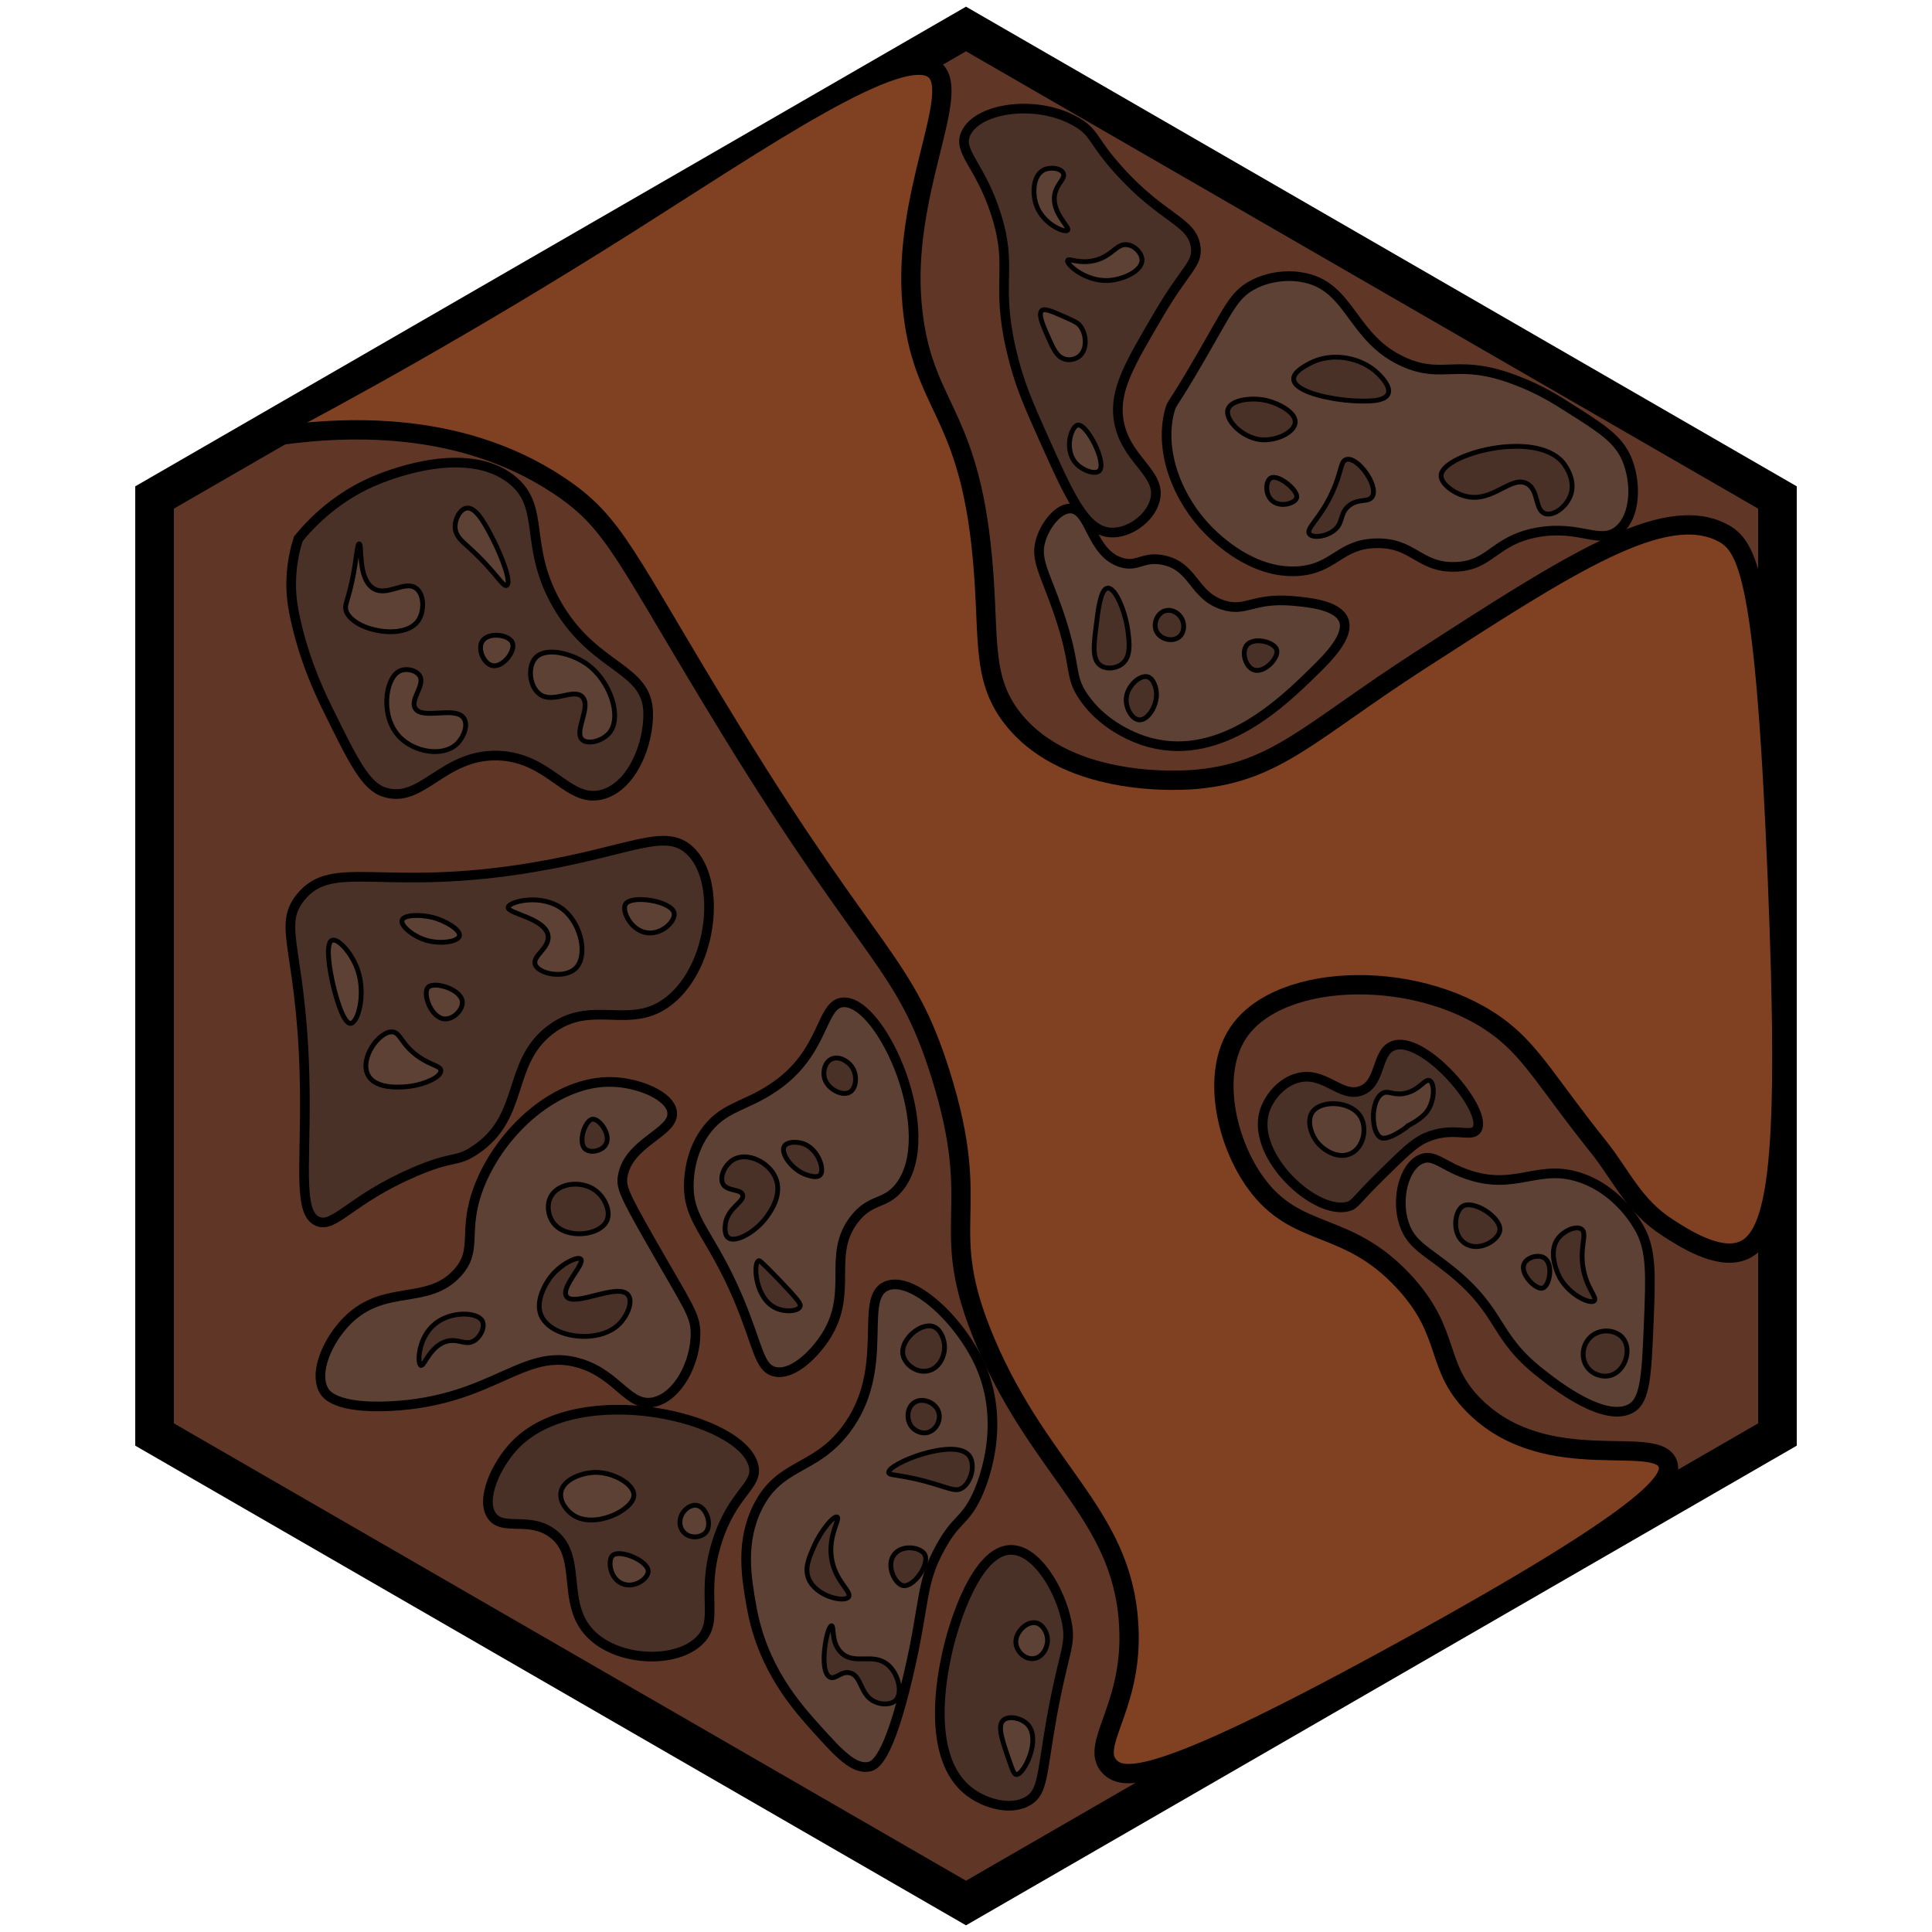 <?xml version="1.0" encoding="utf-8"?>
<!-- Generator: Adobe Illustrator 26.0.3, SVG Export Plug-In . SVG Version: 6.00 Build 0)  -->
<svg version="1.1" id="Ebene_2" xmlns="http://www.w3.org/2000/svg" xmlns:xlink="http://www.w3.org/1999/xlink" x="0px" y="0px"
	 viewBox="0 0 100 100" style="enable-background:new 0 0 100 100;" xml:space="preserve">
<style type="text/css">
	.st0{fill:#603726;stroke:#000000;stroke-width:2;stroke-miterlimit:10;}
	.st1{fill:#804122;stroke:#000000;stroke-miterlimit:10;}
	.st2{fill:#493127;stroke:#000000;stroke-width:0.5;stroke-miterlimit:10;}
	.st3{fill:#5D4135;stroke:#000000;stroke-width:0.5;stroke-miterlimit:10;}
	.st4{fill:#5D4135;stroke:#000000;stroke-width:0.25;stroke-miterlimit:10;}
	.st5{fill:#493127;stroke:#000000;stroke-width:0.25;stroke-miterlimit:10;}
	.st6{fill:none;stroke:#000000;stroke-width:0.25;stroke-miterlimit:10;}
</style>
<polygon class="st0" points="92,25.75 50,1.5 8,25.75 8,74.25 50,98.5 92,74.25 "/>
<path class="st1" d="M13.2,22.74c4.04-0.72,10.39-1.14,15.69,2.37c3.02,2,3.39,3.64,9,12.78c7.27,11.84,8.96,11.89,10.78,17.67
	c2.32,7.36-0.28,7.71,2.33,13.89c2.95,6.96,7.32,9.04,7.44,15.11c0.08,3.93-2.05,5.81-1,6.89c0.77,0.8,2.83,0.78,15.39-6.13
	c12.62-6.94,13.78-8.7,13.5-9.54c-0.54-1.6-6.16,0.65-9.89-2.89c-2.26-2.14-1.23-3.81-3.78-6.56c-2.98-3.22-5.54-2.16-7.67-5.11
	c-1.55-2.15-2.31-5.67-0.89-7.78c2.19-3.24,9.63-3.31,13.67-0.11c1.59,1.26,2.43,2.86,4.96,6.02c1.22,1.53,1.82,3.06,3.6,4.2
	c0.85,0.55,2.54,1.63,3.78,1.22c1.98-0.65,2.47-4.99,1.89-19.22c-0.64-15.72-1.51-17.31-2.89-18c-3.02-1.51-7.84,1.61-15.67,6.67
	c-5.66,3.66-7.35,5.71-11.44,6.11c-0.6,0.06-6.63,0.56-9.56-3.11c-1.79-2.25-1.14-4.46-1.67-9.11c-0.8-7.03-3.08-7.16-3.56-12.33
	c-0.53-5.67,2.51-10.82,1.22-12.11c-1.59-1.59-9.02,3.55-16.24,8.11C24.28,16.77,17.59,20.44,13.2,22.74z"/>
<path class="st2" d="M15.44,27.89c-0.15,0.47-0.32,1.15-0.36,1.99c-0.04,0.8,0.05,1.5,0.25,2.34c0.5,2.21,1.37,3.95,1.67,4.56
	c1.28,2.6,1.92,3.91,2.89,4.22c1.95,0.64,3.02-1.98,5.89-1.89c2.73,0.09,3.63,2.54,5.44,2c1.51-0.45,2.36-2.58,2.33-4.22
	c-0.04-2.3-2.65-2.26-4.56-5.33c-2.01-3.25-0.63-5.31-2.56-6.78c-2.29-1.74-6.08-0.27-6.78,0C17.47,25.63,16.1,27.08,15.44,27.89z"
	/>
<path class="st2" d="M15.56,46.44c-1.3,1.61,0.2,2.79,0.22,10.56c0.01,3.6-0.31,5.82,0.67,6.22c0.87,0.36,1.7-1.14,5-2.56
	c2.05-0.88,2.14-0.47,3.11-1.11c2.63-1.72,1.65-4.48,3.89-6.22c2.19-1.71,4.17,0.1,6.22-1.56c2.25-1.81,2.7-6.26,1-7.78
	c-1.28-1.15-3.05,0.05-8,0.89C19.79,46.22,17.23,44.38,15.56,46.44z"/>
<path class="st3" d="M18,68.33c-1.03,1.02-1.79,2.72-1.22,3.67c0.11,0.18,0.62,0.92,3.44,0.78c5.34-0.27,6.85-3.1,9.78-2.22
	c2.03,0.61,2.53,2.34,3.89,2C35.12,72.25,36.01,70.5,36,69c-0.01-0.95-0.38-1.36-2.33-4.78c-1.38-2.42-1.53-2.8-1.44-3.33
	c0.29-1.79,2.7-2.26,2.56-3.33c-0.11-0.85-1.73-1.52-3.11-1.56c-2.86-0.08-5.77,2.53-6.89,5.44c-0.89,2.33-0.01,3.22-1.11,4.44
	C22.13,67.59,19.93,66.43,18,68.33z"/>
<path class="st3" d="M36.44,58.67c-0.68,1.01-0.76,2.07-0.78,2.44c-0.12,2.06,1.09,2.64,2.56,6.11c1.03,2.44,1.05,3.59,1.89,3.78
	c0.93,0.21,2.08-0.94,2.67-1.89c1.41-2.29,0.01-4.15,1.44-6c0.86-1.11,1.59-0.73,2.33-1.67c2.15-2.71-0.88-9.64-2.89-9.56
	c-1.22,0.05-0.91,2.63-3.67,4.44C38.54,57.3,37.37,57.29,36.44,58.67z"/>
<path class="st2" d="M26.67,74.78c-1,1.03-1.8,2.82-1.22,3.67c0.56,0.82,1.91,0.03,3.11,0.89c1.65,1.17,0.43,3.61,2,5.22
	c1.42,1.46,4.46,1.57,5.67,0.33c1.03-1.05,0-2.34,0.89-5.11c0.81-2.54,2.11-2.85,1.89-3.89C38.46,73.36,29.99,71.37,26.67,74.78z"/>
<path class="st3" d="M45.89,66.56c-1.51,0.62,0.28,4.29-2.11,7.44c-1.63,2.15-3.41,1.71-4.56,4c-0.9,1.8-0.59,3.64-0.33,5.11
	c0.56,3.25,2.35,5.23,3.44,6.44c1.07,1.18,1.87,2.07,2.67,1.89c0.27-0.06,0.98-0.34,2-4.67c0.91-3.86,0.62-4.77,1.67-6.67
	c0.85-1.55,1.23-1.29,1.89-2.67c0.19-0.41,1.58-3.47,0.22-6.67C49.75,68.36,47.22,66.01,45.89,66.56z"/>
<path class="st2" d="M52.33,80.22c-1.77,0-2.97,3.73-3.33,5.44c-0.2,0.92-1.15,5.37,1.22,7.11c0.81,0.6,2.13,0.97,3,0.44
	c0.78-0.47,0.69-1.36,1.22-4.33c0.63-3.48,1.01-3.68,0.78-4.89C54.89,82.31,53.66,80.22,52.33,80.22z"/>
<path class="st2" d="M67.22,55.78c-0.89,0.21-1.56,1.04-1.78,1.78c-0.66,2.29,2.62,5.34,4.33,4.89c0.38-0.1,0.36-0.29,1.77-1.67
	c1.1-1.08,1.66-1.63,2.23-1.88c1.43-0.64,2.37,0.02,2.67-0.44c0.62-0.96-2.76-4.94-4.33-4.33c-0.9,0.34-0.6,1.94-1.67,2.33
	C69.39,56.83,68.57,55.46,67.22,55.78z"/>
<path class="st3" d="M72.67,63.33c0.36,1.11,1.17,1.41,2.44,2.44c2.72,2.21,2.15,3.37,4.67,5.33c0.75,0.59,3.31,2.59,4.67,1.78
	c0.72-0.43,0.78-1.77,0.89-4.44c0.1-2.44,0.14-3.68-0.44-4.78c-0.14-0.26-1.07-1.97-3-2.67c-2.29-0.83-3.41,0.7-6-0.22
	c-1.24-0.44-1.69-1.05-2.33-0.78C72.66,60.37,72.25,62.06,72.67,63.33z"/>
<path class="st3" d="M53.89,27.89c-0.35,1.05,0.19,1.74,0.89,3.78c1,2.91,0.51,3.27,1.33,4.44c1.2,1.72,3.15,2.26,3.44,2.33
	c3.71,0.97,6.88-2.14,8.44-3.67c0.75-0.73,1.87-1.85,1.56-2.67c-0.31-0.8-1.88-0.93-2.67-1c-2.04-0.17-2.38,0.59-3.56,0.22
	c-1.57-0.49-1.51-2-3.11-2.33c-1.07-0.22-1.34,0.41-2.22,0.11c-1.54-0.52-1.54-2.71-2.56-2.78C54.79,26.29,54.13,27.15,53.89,27.89z
	"/>
<path class="st2" d="M50,6.89c-0.46,0.97,0.73,1.6,1.56,4.22c0.89,2.81-0.04,3.44,0.78,7c0.39,1.7,0.89,2.82,1.67,4.56
	c1.37,3.06,2.14,4.78,3.44,4.89c0.96,0.08,2.09-0.72,2.33-1.67c0.38-1.44-1.6-2.09-1.89-4.22c-0.2-1.51,0.57-2.82,2.11-5.44
	c1.38-2.35,2-2.55,1.89-3.44c-0.18-1.36-1.69-1.42-4-4c-1.35-1.5-1.21-1.9-2.11-2.44C53.79,5.13,50.65,5.53,50,6.89z"/>
<path class="st3" d="M64.78,14.78c-0.93,0.52-1.19,1.23-2.67,3.78c-1.44,2.49-1.44,2.24-1.56,2.67c-0.6,2.2,0.48,4.69,2,6.22
	c0.37,0.37,2.27,2.29,4.67,2.11c1.86-0.14,2.12-1.4,4-1.44c1.95-0.05,2.23,1.28,4.11,1.22c1.85-0.06,1.97-1.36,4.22-1.78
	c2.25-0.41,3.26,0.67,4.22-0.11c0.93-0.76,0.92-2.52,0.44-3.67c-0.44-1.05-1.29-1.59-3-2.67c-0.67-0.43-1.55-0.98-2.78-1.44
	c-3-1.14-3.67-0.05-5.67-0.89c-2.88-1.22-2.8-4.05-5.44-4.44C67.13,14.3,65.92,14.14,64.78,14.78z"/>
<path class="st4" d="M18.59,28.15c-0.11,0-0.12,0.76-0.37,1.93c-0.24,1.11-0.41,1.25-0.3,1.56c0.38,1,2.95,1.52,3.7,0.52
	c0.36-0.48,0.35-1.37-0.07-1.7c-0.58-0.46-1.5,0.44-2.22,0C18.49,29.94,18.76,28.15,18.59,28.15z"/>
<path class="st4" d="M24.15,26.3c-0.34,0.05-0.63,0.59-0.59,1.04c0.04,0.42,0.35,0.67,0.67,0.96c1.46,1.32,1.8,2.11,2,2
	c0.26-0.15-0.27-1.51-0.67-2.3C25.2,27.29,24.67,26.22,24.15,26.3z"/>
<path class="st4" d="M20.67,34.74c0.33-0.17,0.84-0.07,1.04,0.22c0.33,0.49-0.5,1.23-0.22,1.7c0.37,0.62,2.09-0.14,2.52,0.52
	c0.24,0.36-0.02,1-0.37,1.33c-0.72,0.68-2.2,0.43-2.96-0.37C19.67,37.1,19.93,35.12,20.67,34.74z"/>
<path class="st4" d="M24.96,33.19c-0.25,0.4,0.07,1.16,0.52,1.26c0.55,0.12,1.22-0.76,1.04-1.19C26.34,32.84,25.27,32.7,24.96,33.19
	z"/>
<path class="st4" d="M27.7,34.07c-0.4,0.47-0.29,1.46,0.22,1.85c0.69,0.53,1.77-0.32,2.22,0.15c0.49,0.51-0.46,1.81,0,2.22
	c0.29,0.26,1.05,0.07,1.41-0.37c0.66-0.83,0.03-2.7-1.19-3.56C29.6,33.83,28.23,33.45,27.7,34.07z"/>
<path class="st4" d="M17.19,48.67c0.31-0.12,1.04,0.68,1.33,1.56c0.42,1.24,0.01,2.71-0.37,2.74c-0.4,0.03-0.82-1.55-0.96-2.22
	C17.13,50.48,16.79,48.82,17.19,48.67z"/>
<path class="st4" d="M22.15,51.11c0.3-0.34,1.72,0.08,1.78,0.74c0.03,0.41-0.44,0.9-0.89,0.89C22.32,52.73,21.86,51.43,22.15,51.11z
	"/>
<path class="st4" d="M20.3,53.41c0.43,0.02,0.44,0.62,1.33,1.26c0.69,0.49,1.17,0.49,1.19,0.74c0.02,0.34-0.84,0.71-1.56,0.81
	c-0.25,0.03-1.8,0.25-2.22-0.59C18.61,54.77,19.63,53.37,20.3,53.41z"/>
<path class="st4" d="M22.07,48.67c-0.68-0.2-1.35-0.75-1.26-1.04c0.09-0.29,0.94-0.3,1.56-0.15c0.7,0.17,1.48,0.66,1.41,0.96
	C23.71,48.75,22.8,48.88,22.07,48.67z"/>
<path class="st4" d="M26.3,46.96c-0.05,0.33,1.95,0.56,2.07,1.48c0.08,0.64-0.82,1.03-0.67,1.48c0.17,0.49,1.49,0.75,2.07,0.22
	c0.67-0.61,0.35-2.26-0.59-3.04C28.09,46.21,26.34,46.66,26.3,46.96z"/>
<path class="st4" d="M32.37,46.81c-0.2,0.36,0.33,1.47,1.26,1.48c0.72,0.01,1.35-0.65,1.26-1.04C34.75,46.63,32.66,46.3,32.37,46.81
	z"/>
<path class="st5" d="M24.52,69.41c0.37-0.21,0.6-0.75,0.44-1.04c-0.25-0.47-1.62-0.52-2.44,0.15c-0.89,0.71-0.93,2.07-0.74,2.15
	c0.18,0.08,0.49-1.07,1.41-1.26C23.76,69.29,24.09,69.65,24.52,69.41z"/>
<path class="st5" d="M28.52,66.07c-0.07,0.08-0.87,1.13-0.52,2c0.5,1.21,3.03,1.52,4.07,0.44c0.4-0.41,0.71-1.14,0.44-1.48
	c-0.51-0.66-2.8,0.65-3.19,0.07c-0.31-0.47,0.97-1.68,0.74-1.93C29.91,65.01,29.05,65.4,28.52,66.07z"/>
<path class="st5" d="M28.67,63.33c0.66,0.82,2.39,0.63,2.74-0.15c0.22-0.49-0.11-1.2-0.59-1.56c-0.71-0.53-1.9-0.41-2.3,0.3
	C28.27,62.36,28.37,62.96,28.67,63.33z"/>
<path class="st5" d="M30.3,59.48c0.25,0.21,0.83,0.11,1.04-0.22c0.33-0.51-0.32-1.37-0.67-1.33C30.28,57.97,29.89,59.14,30.3,59.48z
	"/>
<path class="st4" d="M29.7,78.44c1.1,0.69,3.08-0.28,3.11-1.04c0.02-0.56-1-1.17-1.93-1.19c-0.72-0.01-1.74,0.35-1.85,1.04
	C28.96,77.73,29.33,78.21,29.7,78.44z"/>
<path class="st4" d="M35.41,79.33c0.32,0.32,0.87,0.26,1.11,0c0.36-0.4,0.05-1.31-0.44-1.41c-0.3-0.06-0.67,0.18-0.81,0.52
	C35.14,78.72,35.16,79.09,35.41,79.33z"/>
<path class="st4" d="M31.7,80.52c-0.26,0.26-0.13,1.26,0.59,1.48c0.61,0.19,1.26-0.31,1.26-0.67C33.56,80.79,32.06,80.16,31.7,80.52
	z"/>
<path class="st5" d="M38.44,61.85c0.1,0.36-0.76,0.65-0.89,1.48c-0.01,0.08-0.09,0.57,0.15,0.74c0.38,0.28,1.43-0.31,2-1.11
	c0.2-0.28,0.81-1.14,0.44-2C39.8,60.15,38.7,59.63,38,60c-0.46,0.24-0.77,0.89-0.59,1.26C37.61,61.68,38.35,61.52,38.44,61.85z"/>
<path class="st5" d="M41.56,59.19c0.78,0.26,1.15,1.35,0.89,1.63c-0.15,0.16-0.51,0.05-0.67,0c-0.78-0.24-1.39-1.12-1.19-1.48
	C40.73,59.09,41.22,59.08,41.56,59.19z"/>
<path class="st5" d="M42.67,55.78c0.14,0.59,0.94,0.99,1.33,0.74c0.34-0.21,0.39-0.91,0.07-1.33c-0.21-0.28-0.66-0.55-1.04-0.37
	C42.69,54.99,42.59,55.45,42.67,55.78z"/>
<path class="st5" d="M39.26,65.26c-0.29,0.14-0.17,1.95,0.89,2.44c0.48,0.23,1.15,0.18,1.26-0.07c0.06-0.13-0.06-0.31-1.11-1.41
	C39.38,65.27,39.31,65.23,39.26,65.26z"/>
<path class="st5" d="M42.15,80c-0.26,0.59-0.52,1.15-0.3,1.7c0.37,0.93,1.85,1.26,2.07,0.96c0.2-0.27-0.73-0.83-0.89-2.07
	c-0.15-1.15,0.47-1.98,0.3-2.07C43.17,78.43,42.53,79.16,42.15,80z"/>
<path class="st6" d="M45.56,76.67"/>
<path class="st5" d="M46,76.22c0.02,0.16,0.47,0.08,1.85,0.44c1.24,0.33,1.57,0.58,1.93,0.37c0.5-0.29,0.73-1.26,0.37-1.7
	C49.39,74.4,45.94,75.76,46,76.22z"/>
<path class="st5" d="M47.19,73.85c0.18,0.22,0.5,0.37,0.81,0.3c0.44-0.11,0.71-0.61,0.59-1.04c-0.14-0.52-0.84-0.79-1.26-0.52
	C46.94,72.84,46.89,73.48,47.19,73.85z"/>
<path class="st5" d="M48,70.96c0.61-0.11,0.9-0.76,0.89-1.26c-0.01-0.39-0.21-0.91-0.59-1.04c-0.65-0.22-1.73,0.7-1.56,1.48
	C46.85,70.62,47.41,71.07,48,70.96z"/>
<path class="st5" d="M46.3,80.44c-0.47,0.57,0.02,1.55,0.44,1.63c0.54,0.11,1.42-1.12,1.11-1.63C47.63,80.08,46.71,79.94,46.3,80.44
	z"/>
<path class="st5" d="M43.04,84.15c0.15,0-0.05,0.88,0.52,1.41c0.68,0.63,1.61-0.02,2.37,0.59c0.58,0.47,0.8,1.48,0.44,1.85
	c-0.24,0.25-0.75,0.25-1.11,0.07c-0.75-0.35-0.65-1.32-1.26-1.48c-0.46-0.12-0.74,0.36-1.04,0.22
	C42.35,86.52,42.8,84.15,43.04,84.15z"/>
<path class="st4" d="M53.63,84c-0.5-0.11-1.14,0.52-1.04,1.11c0.07,0.39,0.45,0.78,0.89,0.74c0.47-0.04,0.74-0.55,0.74-0.96
	C54.22,84.51,53.98,84.08,53.63,84z"/>
<path class="st4" d="M51.93,89.04c-0.32,0.29-0.06,1.03,0.3,2.07c0.17,0.49,0.25,0.73,0.37,0.74c0.39,0.03,1.31-1.82,0.59-2.59
	C52.86,88.91,52.2,88.79,51.93,89.04z"/>
<path class="st4" d="M67.93,57.56c-0.32,0.45-0.07,1.25,0.37,1.7c0.34,0.35,1.03,0.74,1.63,0.44c0.65-0.32,0.83-1.27,0.52-1.85
	C69.98,56.97,68.38,56.91,67.93,57.56z"/>
<path class="st4" d="M71.56,56.59c-0.64,0.36-0.6,2.08-0.07,2.3c0.45,0.19,1.74-0.86,1.33-0.59l0,0c0,0,0.64-0.31,0.96-0.67
	c0.5-0.56,0.5-1.56,0.22-1.7c-0.25-0.12-0.52,0.52-1.33,0.67C72.08,56.7,71.86,56.42,71.56,56.59z"/>
<path class="st5" d="M75.7,62.44c-0.43,0.28-0.57,1.48,0.15,1.93c0.7,0.44,1.7-0.16,1.78-0.67C77.73,63.03,76.27,62.08,75.7,62.44z"
	/>
<path class="st5" d="M79.93,65.11c-0.32-0.2-0.89-0.03-1.04,0.3c-0.24,0.51,0.6,1.37,0.96,1.26C80.21,66.56,80.42,65.42,79.93,65.11
	z"/>
<path class="st5" d="M80.67,64.07c-0.63,0.78,0.04,2.01,0.07,2.07c0.51,0.9,1.57,1.38,1.78,1.19c0.17-0.17-0.43-0.67-0.59-1.78
	c-0.16-1.08,0.24-1.7-0.07-1.93C81.58,63.43,80.97,63.69,80.67,64.07z"/>
<path class="st5" d="M82.44,69.11c-0.52,0.37-0.65,1.12-0.3,1.63c0.28,0.41,0.83,0.58,1.26,0.44c0.73-0.24,1.08-1.35,0.59-1.93
	C83.66,68.86,82.95,68.75,82.44,69.11z"/>
<path class="st4" d="M54,8.81c-0.53,0.29-0.57,1.19-0.37,1.78c0.33,1,1.48,1.48,1.63,1.33c0.15-0.15-0.84-0.9-0.67-1.85
	c0.11-0.58,0.58-0.83,0.44-1.11C54.91,8.7,54.36,8.62,54,8.81z"/>
<path class="st4" d="M55.26,13.48c-0.08,0.2,0.91,1.08,2.07,1.04c0.78-0.03,1.76-0.48,1.78-1.04c0.01-0.35-0.35-0.75-0.74-0.81
	c-0.57-0.1-0.78,0.58-1.7,0.81C55.86,13.68,55.31,13.34,55.26,13.48z"/>
<path class="st4" d="M55.19,16.44c-0.74-0.33-1.12-0.49-1.26-0.37c-0.21,0.18,0.05,0.77,0.3,1.33c0.29,0.66,0.47,1.07,0.89,1.19
	c0.25,0.07,0.54,0.01,0.74-0.15c0.45-0.36,0.38-1.21,0-1.63C55.74,16.69,55.56,16.61,55.19,16.44z"/>
<path class="st4" d="M55.78,22c-0.34,0.07-0.73,1.3-0.07,2c0.34,0.36,0.97,0.58,1.19,0.37C57.3,23.96,56.25,21.91,55.78,22z"/>
<path class="st5" d="M63.56,21.19c0.16-0.51,1.28-0.65,2.07-0.44c0.58,0.15,1.44,0.6,1.41,1.11c-0.03,0.53-1.02,1-1.85,0.89
	C64.24,22.61,63.39,21.71,63.56,21.19z"/>
<path class="st5" d="M66.96,19.63c-0.02-0.37,0.54-0.66,0.81-0.81c1.17-0.63,2.7-0.32,3.56,0.52c0.13,0.13,0.67,0.66,0.52,1.04
	c-0.17,0.43-1.15,0.39-1.7,0.37C68.89,20.69,67,20.29,66.96,19.63z"/>
<path class="st5" d="M69.7,23.78c-0.33,0.08-0.24,0.61-0.74,1.7c-0.62,1.37-1.38,1.87-1.19,2.15c0.16,0.24,0.9,0.16,1.33-0.22
	c0.43-0.38,0.24-0.79,0.67-1.19c0.5-0.46,1.06-0.18,1.26-0.52C71.36,25.15,70.29,23.64,69.7,23.78z"/>
<path class="st5" d="M65.78,24.74c-0.25,0.13-0.32,0.75,0,1.11c0.42,0.47,1.24,0.21,1.33-0.07C67.24,25.4,66.17,24.53,65.78,24.74z"
	/>
<path class="st5" d="M74.59,24.59c-0.04,0.44,0.68,0.97,1.33,1.11c1.36,0.3,2.3-1.1,3.11-0.67c0.64,0.34,0.39,1.39,0.96,1.56
	c0.46,0.13,1.14-0.4,1.33-1.04c0.24-0.82-0.4-1.58-0.44-1.63C79.41,22.23,74.69,23.51,74.59,24.59z"/>
<path class="st5" d="M57.33,30.44c-0.36,0.04-0.49,1.09-0.59,1.93c-0.13,1.01-0.22,1.77,0.22,2.07c0.31,0.22,0.81,0.16,1.11-0.07
	c0.5-0.38,0.38-1.19,0.3-1.78C58.23,31.62,57.73,30.4,57.33,30.44z"/>
<path class="st5" d="M61.04,32.96c-0.35,0.29-0.99,0.14-1.19-0.3c-0.17-0.39,0.04-0.91,0.44-1.04c0.31-0.1,0.64,0.06,0.81,0.3
	C61.34,32.24,61.32,32.72,61.04,32.96z"/>
<path class="st5" d="M64.52,33.41c-0.27,0.36-0.05,1.11,0.37,1.26c0.54,0.2,1.31-0.61,1.19-1.04
	C65.95,33.21,64.86,32.95,64.52,33.41z"/>
<path class="st5" d="M59.85,35.78c0.09,0.7-0.43,1.52-0.89,1.48c-0.36-0.03-0.67-0.56-0.67-1.04c0.01-0.68,0.69-1.3,1.11-1.19
	C59.76,35.14,59.85,35.74,59.85,35.78z"/>
</svg>
